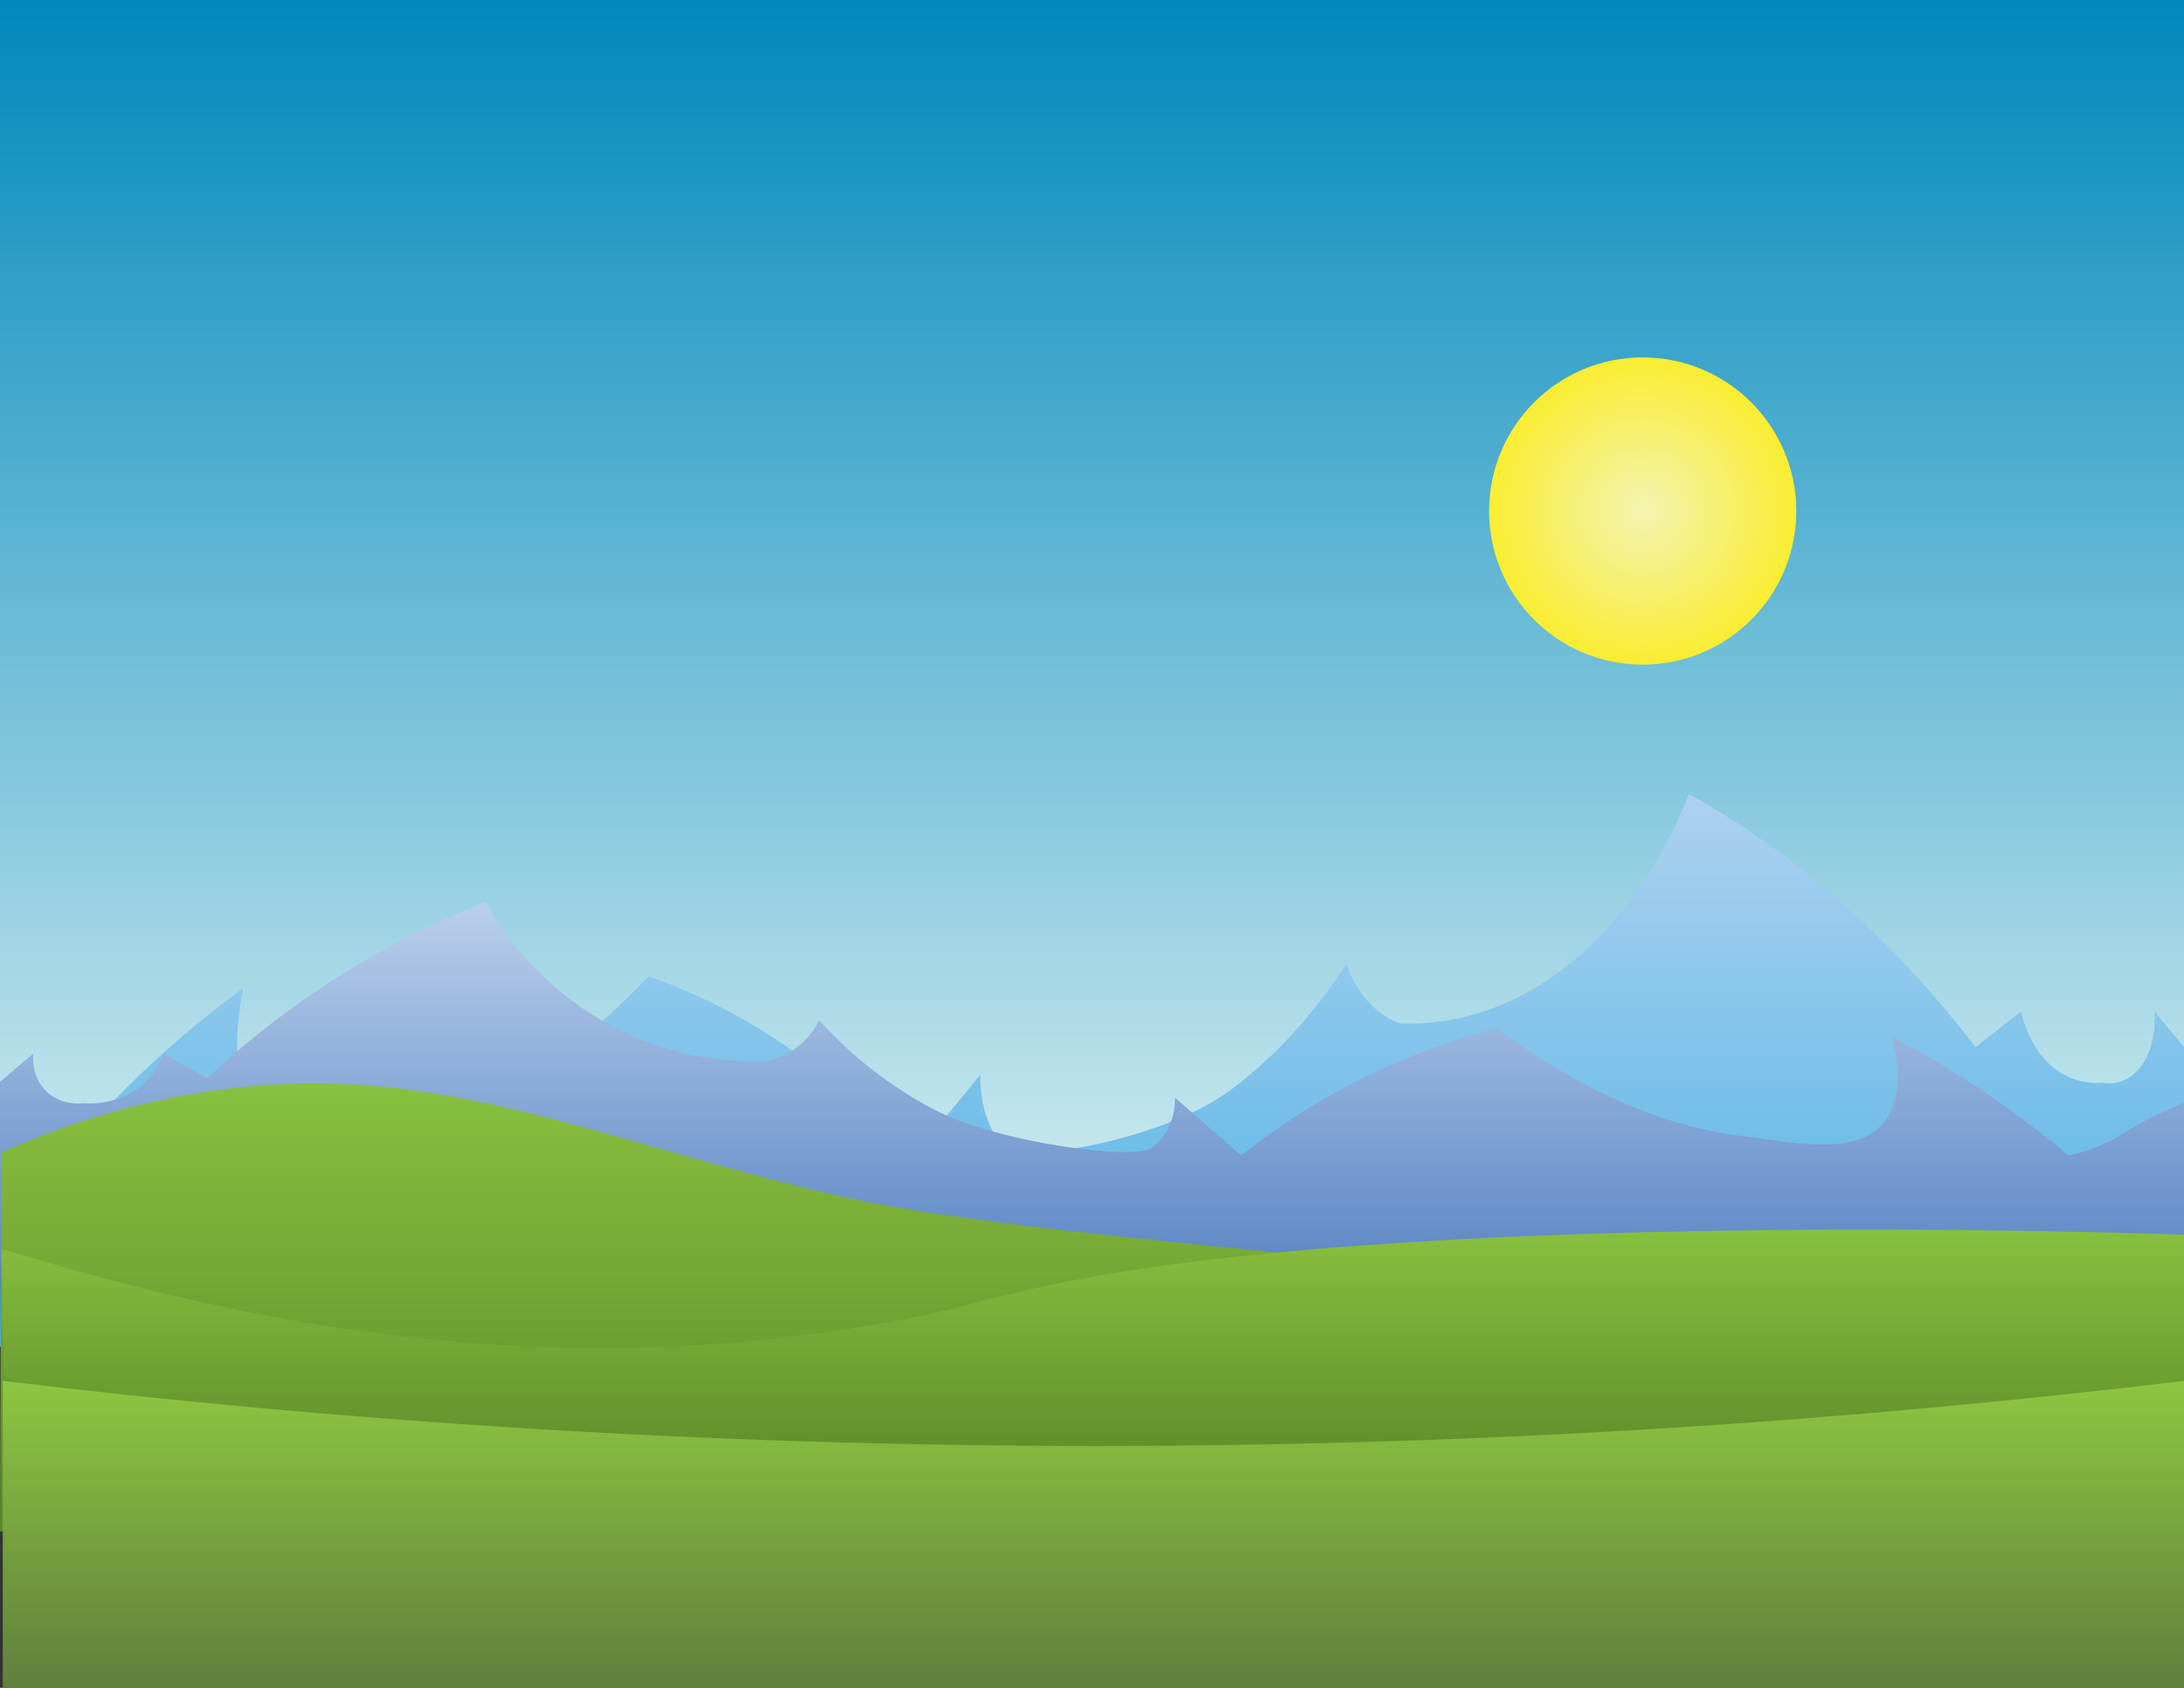 <svg xmlns="http://www.w3.org/2000/svg" viewBox="0 0 792 612">
    <rect x="0" y="0" width="792" height="612" fill="#333333" stroke="none"/>
    <style>
    .st1 {
        opacity: 0.59;
    }
    .st2 {
        fill: #f1f2f2;
    }
    .st16 {
        fill: url(#SVGID_15_);
    }
    .st17 {
        fill: url(#SVGID_16_);
    }
    .st18 {
        opacity: 0.68;
        fill: url(#SVGID_17_);
    }
    .st19 {
        opacity: 0.82;
        fill: url(#SVGID_18_);
    }
    .st20 {
        opacity: 0.92;
        fill: url(#SVGID_19_);
    }
    .st21,
    .st22 {
        opacity: 0.79;
        fill: url(#SVGID_20_);
    }
    .st22 {
        fill: url(#SVGID_21_);
    }
    .st23,
    .st24 {
        opacity: 0.79;
        fill: url(#SVGID_22_);
    }
    .st24 {
        fill: url(#SVGID_23_);
    }
    .st25 {
        fill: url(#SVGID_24_);
    }
    .st26 {
        fill: url(#SVGID_25_);
    }
    .st27 {
        fill: url(#SVGID_26_);
    }
    .st28 {
        fill: url(#SVGID_27_);
    }
    .st29 {
        fill: url(#SVGID_28_);
    }
    .st30 {
        fill: url(#SVGID_29_);
    }
    .st31 {
        fill: url(#SVGID_30_);
    }
    .st32 {
        opacity: 0.68;
        fill: url(#SVGID_31_);
    }
    .st33 {
        opacity: 0.82;
        fill: url(#SVGID_32_);
    }
    .st34 {
        opacity: 0.92;
        fill: url(#SVGID_33_);
    }
    .st35,
    .st36 {
        opacity: 0.79;
        fill: url(#SVGID_34_);
    }
    .st36 {
        fill: url(#SVGID_35_);
    }
    .st37,
    .st38 {
        opacity: 0.79;
        fill: url(#SVGID_36_);
    }
    .st38 {
        fill: url(#SVGID_37_);
    }
    .st39 {
        fill: url(#SVGID_38_);
    }
    .st40 {
        fill: url(#SVGID_39_);
    }
    .st41 {
        fill: url(#SVGID_40_);
    }
    .st42 {
        fill: url(#SVGID_41_);
    }
    .st43 {
        fill: url(#SVGID_42_);
    }
    .st44 {
        fill: url(#SVGID_43_);
    }
    .st45 {
        fill: url(#SVGID_44_);
    }
    .st46 {
        opacity: 0.68;
        fill: url(#SVGID_45_);
    }
    .st47 {
        opacity: 0.82;
        fill: url(#SVGID_46_);
    }
    .st48 {
        opacity: 0.92;
        fill: url(#SVGID_47_);
    }
    .st49,
    .st50 {
        opacity: 0.79;
        fill: url(#SVGID_48_);
    }
    .st50 {
        fill: url(#SVGID_49_);
    }
    .st51,
    .st52 {
        opacity: 0.79;
        fill: url(#SVGID_50_);
    }
    .st52 {
        fill: url(#SVGID_51_);
    }
    .st53 {
        fill: url(#SVGID_52_);
    }
    .st54 {
        fill: url(#SVGID_53_);
    }
    .st55 {
        fill: url(#SVGID_54_);
    }
    .st56 {
        fill: url(#SVGID_55_);
    }
    .st57 {
        fill: url(#SVGID_56_);
    }
    .st58 {
        fill: url(#SVGID_57_);
    }
    .st59 {
        fill: url(#SVGID_58_);
    }
    .st60 {
        opacity: 0.68;
        fill: url(#SVGID_59_);
    }
    .st61 {
        opacity: 0.82;
        fill: url(#SVGID_60_);
    }
    .st62 {
        opacity: 0.92;
        fill: url(#SVGID_61_);
    }
    .st63,
    .st64 {
        opacity: 0.79;
        fill: url(#SVGID_62_);
    }
    .st64 {
        fill: url(#SVGID_63_);
    }
    .st65,
    .st66 {
        opacity: 0.79;
        fill: url(#SVGID_64_);
    }
    .st66 {
        fill: url(#SVGID_65_);
    }
    .st67 {
        fill: url(#SVGID_66_);
    }
    .st68 {
        fill: url(#SVGID_67_);
    }
    .st69 {
        fill: url(#SVGID_68_);
    }
    .st70 {
        fill: url(#SVGID_69_);
    }
    .st71 {
        fill: url(#SVGID_70_);
    }
    </style>
    <linearGradient
    id="t"
    x1="396"
    x2="396"
    y1="-.027"
    y2="455.97"
    gradientUnits="userSpaceOnUse"
    >
    <stop stop-color="#0088BC" offset="0" />
    <stop stop-color="#D5EEF1" offset=".995" />
    </linearGradient>
    <path style="fill: url(#t)" d="M0 0h792v456H0z" />
    <radialGradient
    id="u"
    cx="595.71"
    cy="185.29"
    r="55.708"
    gradientUnits="userSpaceOnUse"
    >
    <stop stop-color="#F4F3B0" offset=".01" />
    <stop stop-color="#F9ED32" offset="1" />
    </radialGradient>
    <circle cx="595.7" cy="185.3" r="55.7" style="fill: url(#u)" />
    <linearGradient
    id="o"
    x1="399.86"
    x2="399.86"
    y1="287.97"
    y2="488.35"
    gradientTransform="matrix(-1 0 0 1 795.86 0)"
    gradientUnits="userSpaceOnUse"
    >
    <stop stop-color="#ADD1EF" offset="0" />
    <stop stop-color="#4DB3E6" offset=".995" />
    </linearGradient>
    <path
    d="M792 379.6c-3.6-4.3-7.2-8.5-10.7-12.8.1 1 1 12.2-5.1 20.1-5.5 7.1-12.4 5.9-13.4 5.7-2.1.2-14.7 1.3-23.7-11.5-3.5-5-5.3-10.5-6.2-14.3l-16.5 12.9c-14.4-18.8-33.5-40.3-57.6-60.2-16.6-13.6-32.3-23.8-46.3-31.5-5 12.7-18.5 42.4-45.2 63-25.4 19.6-49.2 20.5-59.6 20.1-3.1-1.1-9.1-3.9-14.4-11.5-2.5-3.5-4.1-7.1-5.1-10-8.4 12.9-22.1 31-42.2 45.8-24 17.8-75.9 27.1-82.3 20.1-8.6-9.6-8.3-24.2-8.2-25.8-8.2 10-16.5 20.1-24.7 30.1-11.7-13.1-27.4-28.2-47.3-41.5-18-12.1-34.7-19.6-48.3-24.3-11.8 12.5-48.1 48.7-91.5 55.9-19.7 3.3-42.1 10.5-52.4-7.2-8.1-13.7-5-34.9-3.1-44.4-15.9 11.6-33 26.1-50.4 44.4-5.4 5.7-10.6 11.5-15.4 17.2-5.9-1.8-22-12.7-22-12.7L0 488.3s525.6-2.8 792-4.2"
    style="fill: url(#o)"
    />
    <linearGradient
    id="p"
    x1="396"
    x2="396"
    y1="326.97"
    y2="466.96"
    gradientUnits="userSpaceOnUse"
    >
    <stop stop-color="#BACFEB" offset="0" />
    <stop stop-color="#5783C3" offset="1" />
    </linearGradient>
    <path
    d="M0 392.3c4-3.4 8-6.9 12.1-10.3-.1.7-1 8.5 5 14 5.4 4.9 12.1 4.1 13 4 2.1.2 14.3.9 23-8 3.4-3.5 5.1-7.3 6-10 5.3 3 10.7 6 16 9 14-13.2 32.6-28.2 56-42 16.1-9.5 31.4-16.6 45-22 4.9 8.9 18 29.6 44 44 24.7 13.7 47.8 14.3 58 14 3-.8 8.9-2.7 14-8 2.4-2.5 4-5 5-7 8.1 9 21.5 21.6 41 32 23.3 12.4 73.8 19 80 14 8.3-6.7 8-16.9 8-18l24 21c11.4-9.1 26.7-19.7 46-29 17.5-8.5 33.7-13.7 47-17 11.5 8.7 46.8 34 89 39 19.2 2.3 40.9 7.4 51-5 7.8-9.6 4.8-24.3 3-31 15.5 8.1 32.1 18.2 49 31 5.3 4 10.3 8 15 12 5.8-1.3 13.5-3.7 21.4-8.9 8.4-5.5 20.5-10.2 20.6-10.4V467L0 464"
    style="fill: url(#p)"
    />
    <linearGradient
    id="q"
    x1="396"
    x2="396"
    y1="392.83"
    y2="555.35"
    gradientUnits="userSpaceOnUse"
    >
    <stop stop-color="#88C03F" offset="0" />
    <stop stop-color="#5C892A" offset=".967" />
    </linearGradient>
    <path
    d="M.5 417.9c19.2-8.6 43.3-17 71.5-21.6 80.5-13.2 135.5 14 225 35.7 42.3 10.2 100.2 15.8 216 27 123 11.9 279 20.6 279 20.6V518S12.7 552.2 0 555.4l.5-137.5z"
    style="fill: url(#q)"
    />
    <linearGradient
    id="r"
    x1="396.26"
    x2="396.26"
    y1="445.86"
    y2="578.58"
    gradientUnits="userSpaceOnUse"
    >
    <stop stop-color="#88C03F" offset="0" />
    <stop stop-color="#48701F" offset=".997" />
    </linearGradient>
    <path
    d="M.5 452.9c69.9 20.9 191.2 53.6 334 24.1 15.1-3.1 9.9-2.6 37-9C503 436.8 792 447.7 792 447.7v95.8c0-.7-537.3 103.9-790.3-44.6-1.6-33.2-.2-3.2-1-39.9-.1-1.9-.1-3.9-.2-6.1z"
    style="fill: url(#r)"
    />
    <linearGradient
    id="s"
    x1="396.5"
    x2="396.5"
    y1="500.68"
    y2="612.03"
    gradientUnits="userSpaceOnUse"
    >
    <stop stop-color="#8DC63F" offset="0" />
    <stop stop-color="#61823E" offset=".969" />
    </linearGradient>
    <path
    d="M792 500.7c-116.6 14-248.1 23.5-392.2 23.6-146.7.1-280.5-9.4-398.8-23.6v111.4h791V500.7z"
    style="fill: url(#s)"
    />
</svg>